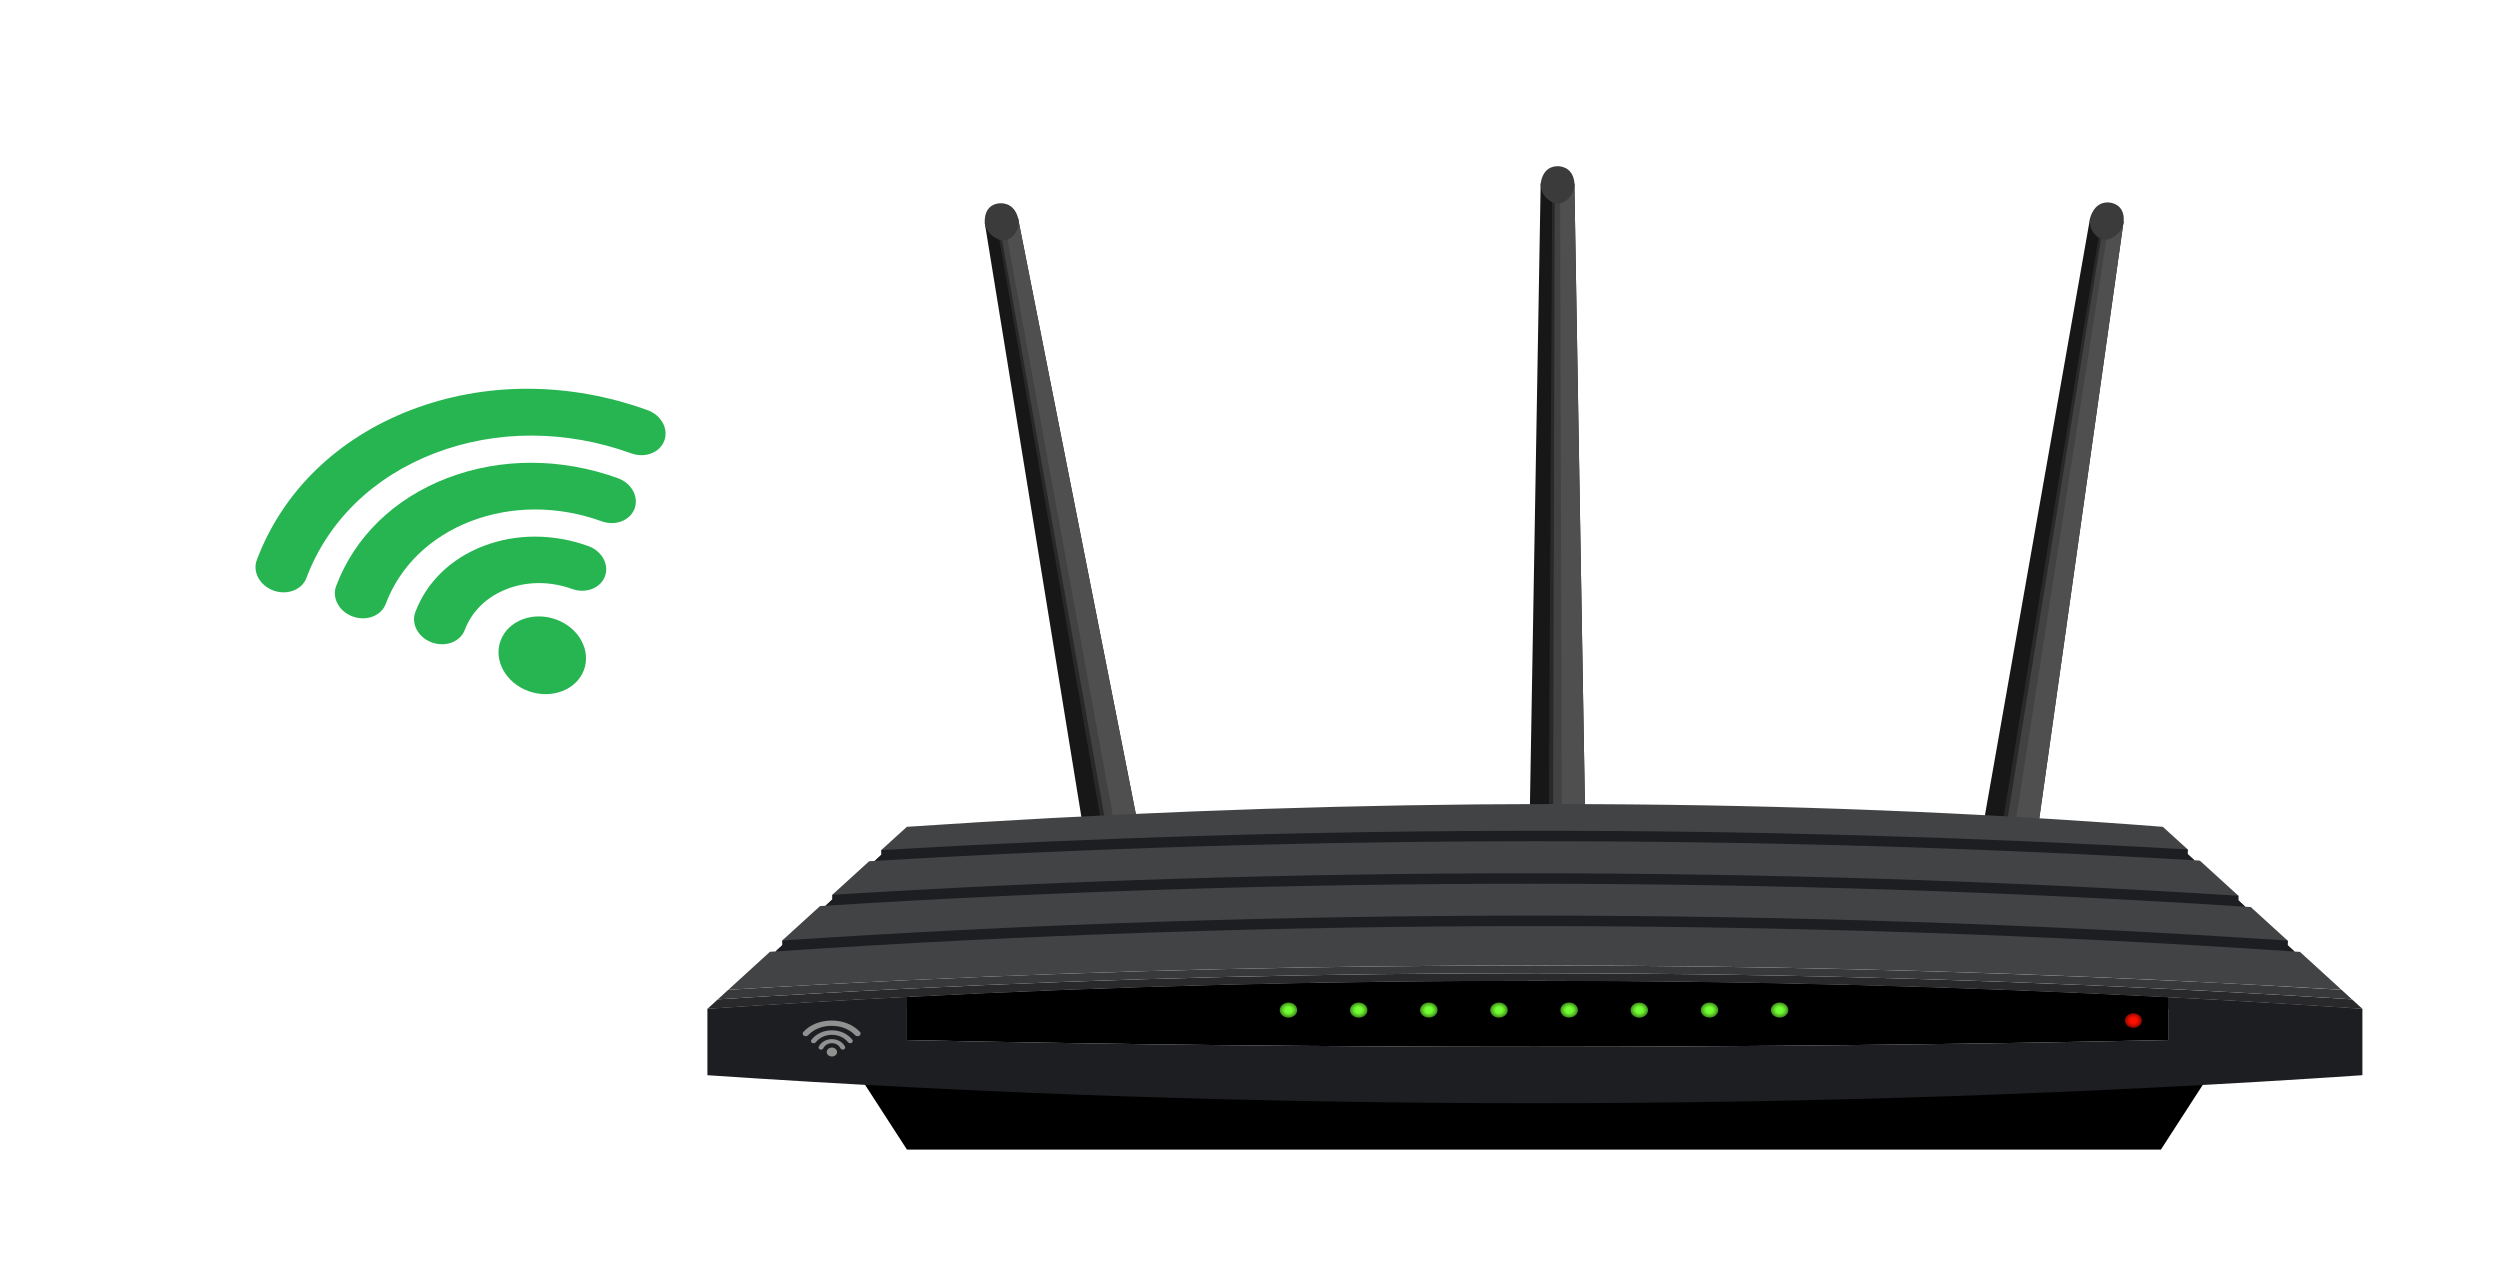 <svg width="361" height="184" viewBox="0 0 361 184" fill="none" xmlns="http://www.w3.org/2000/svg">
<path d="M293.297 126.508L285.244 125.561L301.815 31.465L306.641 32.032L293.297 126.508Z" fill="#171717"/>
<path d="M290.521 126.181L288.021 125.887L303.469 31.659L304.967 31.835L290.521 126.181Z" fill="#292929"/>
<path d="M293.297 126.508L289.271 126.034L304.213 31.747L306.641 32.032L293.297 126.508Z" fill="#4F4F4F"/>
<path d="M289.9 126.108L288.641 125.96L303.838 31.703L304.593 31.791L289.9 126.108Z" fill="#424242"/>
<path d="M306.655 32.034C306.39 33.912 304.591 34.725 303.779 34.63C303.055 34.545 301.469 33.35 301.815 31.465C302.469 29.323 303.882 29.159 304.632 29.248C305.459 29.345 306.843 29.924 306.655 32.034Z" fill="#3B3B3B"/>
<path d="M228.956 121.687H220.828L222.471 26.525H227.342L228.956 121.687Z" fill="#171717"/>
<path d="M226.153 121.687H223.63L224.14 26.525H225.652L226.153 121.687Z" fill="#292929"/>
<path d="M228.956 121.687H224.892V26.525H227.342L228.956 121.687Z" fill="#4F4F4F"/>
<path d="M225.528 121.687H224.257L224.514 26.525H225.276L225.528 121.687Z" fill="#424242"/>
<path d="M227.355 26.525C227.388 28.416 225.733 29.432 224.913 29.432C224.183 29.432 222.424 28.433 222.471 26.525C222.782 24.326 224.156 24 224.913 24C225.748 24 227.21 24.412 227.355 26.525Z" fill="#3B3B3B"/>
<path d="M165.561 125.367L157.53 126.442L142.199 32.19L147.013 31.546L165.561 125.367Z" fill="#171717"/>
<path d="M162.792 125.738L160.298 126.071L143.849 31.969L145.343 31.769L162.792 125.738Z" fill="#292929"/>
<path d="M165.561 125.367L161.545 125.905L144.592 31.87L147.013 31.546L165.561 125.367Z" fill="#4F4F4F"/>
<path d="M162.173 125.82L160.917 125.989L144.217 31.92L144.97 31.819L162.173 125.82Z" fill="#424242"/>
<path d="M147.026 31.544C147.395 33.409 145.941 34.631 145.13 34.74C144.409 34.836 142.493 34.082 142.199 32.19C142.115 29.977 143.415 29.472 144.163 29.372C144.988 29.262 146.506 29.476 147.026 31.544Z" fill="#3B3B3B"/>
<path d="M341.131 145.681C331.785 145.048 322.435 144.486 313.08 144.009C252.426 140.861 191.615 140.849 130.961 143.969C121.352 144.459 111.748 145.032 102.147 145.681L103.654 144.307C112.75 143.726 121.856 143.209 130.961 142.763C191.615 139.778 252.426 139.79 313.08 142.803C321.931 143.237 330.783 143.742 339.625 144.308L341.131 145.681Z" fill="#29292B"/>
<path d="M339.625 144.307C330.783 143.742 321.931 143.237 313.079 142.803C252.426 139.79 191.615 139.778 130.961 142.763C121.855 143.209 112.75 143.726 103.653 144.307L105.164 142.926C113.757 142.405 122.359 141.943 130.961 141.541C191.615 138.696 252.426 138.707 313.079 141.581C321.427 141.971 329.776 142.421 338.114 142.926L339.625 144.307Z" fill="#38393B"/>
<path d="M338.113 142.925C329.779 142.419 321.427 141.974 313.075 141.575C252.422 138.706 191.608 138.69 130.955 141.544C122.354 141.943 113.752 142.403 105.169 142.925L111.188 137.433H111.224C111.473 137.417 111.74 137.402 111.99 137.387L112.987 136.466L112.969 135.806V135.791L118.418 130.836H118.436C118.685 130.821 118.952 130.805 119.202 130.79L120.199 129.869V129.194L125.506 124.362H125.523C125.791 124.347 126.04 124.331 126.307 124.316L127.286 123.41L127.269 122.751V122.736L130.955 119.391C158.753 117.52 186.177 116.415 213.191 116.154C215.097 116.139 217.02 116.123 218.943 116.123C220.884 116.108 222.825 116.108 224.766 116.108C226.654 116.108 228.524 116.108 230.394 116.123C258.156 116.246 285.473 117.305 312.31 119.391L315.907 122.659L315.889 123.318L316.869 124.224C317.136 124.239 317.385 124.254 317.652 124.27L323.226 129.348L323.208 129.992L324.223 130.928C324.473 130.943 324.74 130.959 324.989 130.974H325.007L330.331 135.822L330.349 135.837L330.331 136.481L331.328 137.402C331.578 137.417 331.845 137.433 332.094 137.448H332.112L338.113 142.925Z" fill="#424345"/>
<path d="M341.131 145.68H102.147C111.748 145.032 121.352 144.459 130.961 143.969C191.615 140.849 252.426 140.861 313.08 144.009C322.435 144.487 331.785 145.048 341.131 145.68Z" fill="#404143"/>
<path d="M312.036 166H130.962L124.747 156.387H318.25L312.036 166Z" fill="black"/>
<path d="M341.131 145.681V155.26C261.592 160.653 181.687 160.653 102.147 155.26V145.681C111.748 145.032 121.352 144.459 130.961 143.969V150.182C191.213 151.487 251.927 151.471 313.08 150.182V144.009C322.435 144.487 331.785 145.048 341.131 145.681Z" fill="#1D1E21"/>
<path d="M313.079 144.009V150.182C251.927 151.471 191.213 151.487 130.961 150.182V143.969C191.615 140.849 252.425 140.861 313.079 144.009Z" fill="black"/>
<path d="M308.923 148.107C309.399 147.697 309.399 147.033 308.923 146.623C308.447 146.213 307.676 146.213 307.2 146.623C306.725 147.033 306.725 147.697 307.2 148.107C307.676 148.517 308.447 148.517 308.923 148.107Z" fill="#990900"/>
<path d="M308.064 148.271C308.645 148.271 309.116 147.865 309.116 147.365C309.116 146.864 308.645 146.459 308.064 146.459C307.483 146.459 307.012 146.864 307.012 147.365C307.012 147.865 307.483 148.271 308.064 148.271Z" fill="#B30B00"/>
<path d="M308.064 148.14C308.561 148.14 308.964 147.793 308.964 147.365C308.964 146.937 308.561 146.59 308.064 146.59C307.567 146.59 307.164 146.937 307.164 147.365C307.164 147.793 307.567 148.14 308.064 148.14Z" fill="#CC0C00"/>
<path d="M308.064 148.006C308.475 148.006 308.808 147.719 308.808 147.365C308.808 147.011 308.475 146.724 308.064 146.724C307.653 146.724 307.32 147.011 307.32 147.365C307.32 147.719 307.653 148.006 308.064 148.006Z" fill="#E60E00"/>
<path d="M308.064 147.829C308.361 147.829 308.603 147.621 308.603 147.365C308.603 147.108 308.361 146.9 308.064 146.9C307.766 146.9 307.524 147.108 307.524 147.365C307.524 147.621 307.766 147.829 308.064 147.829Z" fill="#FF0F00"/>
<path d="M124.146 149.518C123.956 149.683 123.645 149.664 123.477 149.482C122.685 148.625 121.464 148.13 120.094 148.13C118.719 148.13 117.495 148.624 116.705 149.484C116.537 149.666 116.226 149.686 116.036 149.521C115.873 149.38 115.865 149.157 116.009 149.002C116.966 147.969 118.44 147.365 120.094 147.365C121.743 147.365 123.212 147.969 124.172 148.998C124.317 149.153 124.309 149.377 124.146 149.518Z" fill="#919191"/>
<path d="M123.027 150.548C122.855 150.697 122.575 150.665 122.439 150.49C121.94 149.849 121.09 149.426 120.127 149.426C119.157 149.426 118.306 149.852 117.809 150.495C117.674 150.67 117.393 150.703 117.221 150.554L117.218 150.551C117.096 150.446 117.067 150.278 117.162 150.154C117.795 149.322 118.889 148.775 120.127 148.775C121.364 148.775 122.45 149.321 123.082 150.15C123.178 150.275 123.149 150.442 123.027 150.548Z" fill="#919191"/>
<path d="M121.932 151.486C121.747 151.631 121.46 151.567 121.36 151.37C121.139 150.932 120.703 150.637 120.126 150.637C119.544 150.637 119.108 150.933 118.887 151.373C118.788 151.57 118.503 151.634 118.317 151.49C118.202 151.4 118.17 151.257 118.23 151.133C118.541 150.498 119.272 150.051 120.126 150.051C120.976 150.051 121.707 150.495 122.018 151.129C122.079 151.253 122.047 151.396 121.932 151.486Z" fill="#919191"/>
<path d="M120.872 151.912C120.872 152.269 120.536 152.558 120.126 152.558C119.711 152.558 119.376 152.269 119.376 151.912C119.376 151.559 119.711 151.27 120.126 151.27C120.536 151.27 120.872 151.559 120.872 151.912Z" fill="#919191"/>
<path d="M187.284 146.105C187.444 145.522 187.026 144.938 186.349 144.8C185.672 144.661 184.994 145.022 184.833 145.605C184.673 146.188 185.092 146.772 185.768 146.911C186.445 147.049 187.123 146.688 187.284 146.105Z" fill="#44991E"/>
<path d="M186.063 146.787C186.664 146.787 187.151 146.367 187.151 145.85C187.151 145.332 186.664 144.913 186.063 144.913C185.463 144.913 184.976 145.332 184.976 145.85C184.976 146.367 185.463 146.787 186.063 146.787Z" fill="#50B323"/>
<path d="M186.993 145.85C186.993 146.293 186.577 146.651 186.063 146.651C185.549 146.651 185.133 146.293 185.133 145.85C185.133 145.407 185.549 145.049 186.063 145.049C186.577 145.049 186.993 145.407 186.993 145.85Z" fill="#5CCC28"/>
<path d="M186.832 145.85C186.832 146.216 186.488 146.512 186.063 146.512C185.638 146.512 185.294 146.216 185.294 145.85C185.294 145.484 185.638 145.188 186.063 145.188C186.488 145.188 186.832 145.484 186.832 145.85Z" fill="#69E82E"/>
<path d="M186.621 145.85C186.621 146.115 186.371 146.33 186.063 146.33C185.755 146.33 185.506 146.115 185.506 145.85C185.506 145.585 185.755 145.37 186.063 145.37C186.371 145.37 186.621 145.585 186.621 145.85Z" fill="#72FF33"/>
<path d="M197.44 146.033C197.552 145.441 197.086 144.884 196.399 144.788C195.713 144.691 195.066 145.093 194.954 145.684C194.843 146.275 195.308 146.833 195.995 146.929C196.681 147.025 197.328 146.624 197.44 146.033Z" fill="#44991E"/>
<path d="M196.193 146.787C196.794 146.787 197.281 146.367 197.281 145.85C197.281 145.332 196.794 144.913 196.193 144.913C195.592 144.913 195.105 145.332 195.105 145.85C195.105 146.367 195.592 146.787 196.193 146.787Z" fill="#50B323"/>
<path d="M197.123 145.85C197.123 146.293 196.707 146.651 196.193 146.651C195.679 146.651 195.263 146.293 195.263 145.85C195.263 145.407 195.679 145.049 196.193 145.049C196.707 145.049 197.123 145.407 197.123 145.85Z" fill="#5CCC28"/>
<path d="M196.963 145.85C196.963 146.216 196.618 146.512 196.194 146.512C195.769 146.512 195.425 146.216 195.425 145.85C195.425 145.484 195.769 145.187 196.194 145.187C196.618 145.187 196.963 145.484 196.963 145.85Z" fill="#69E82E"/>
<path d="M196.75 145.85C196.75 146.115 196.501 146.33 196.193 146.33C195.885 146.33 195.636 146.115 195.636 145.85C195.636 145.585 195.885 145.37 196.193 145.37C196.501 145.37 196.75 145.585 196.75 145.85Z" fill="#72FF33"/>
<path d="M207.212 146.617C207.704 146.193 207.704 145.506 207.212 145.082C206.72 144.659 205.923 144.659 205.431 145.082C204.94 145.506 204.94 146.193 205.431 146.617C205.923 147.04 206.72 147.04 207.212 146.617Z" fill="#44991E"/>
<path d="M206.323 146.787C206.924 146.787 207.411 146.367 207.411 145.85C207.411 145.332 206.924 144.913 206.323 144.913C205.722 144.913 205.235 145.332 205.235 145.85C205.235 146.367 205.722 146.787 206.323 146.787Z" fill="#50B323"/>
<path d="M207.254 145.85C207.254 146.293 206.838 146.651 206.324 146.651C205.81 146.651 205.394 146.293 205.394 145.85C205.394 145.407 205.81 145.049 206.324 145.049C206.838 145.049 207.254 145.407 207.254 145.85Z" fill="#5CCC28"/>
<path d="M207.092 145.85C207.092 146.216 206.747 146.512 206.323 146.512C205.898 146.512 205.554 146.216 205.554 145.85C205.554 145.484 205.898 145.188 206.323 145.188C206.747 145.188 207.092 145.484 207.092 145.85Z" fill="#69E82E"/>
<path d="M206.881 145.85C206.881 146.115 206.632 146.33 206.324 146.33C206.016 146.33 205.767 146.115 205.767 145.85C205.767 145.585 206.016 145.37 206.324 145.37C206.632 145.37 206.881 145.585 206.881 145.85Z" fill="#72FF33"/>
<path d="M217.675 146.106C217.836 145.523 217.417 144.938 216.741 144.8C216.064 144.662 215.386 145.022 215.225 145.605C215.065 146.188 215.483 146.773 216.16 146.911C216.836 147.049 217.515 146.689 217.675 146.106Z" fill="#44991E"/>
<path d="M216.454 146.787C217.055 146.787 217.541 146.367 217.541 145.85C217.541 145.332 217.055 144.913 216.454 144.913C215.853 144.913 215.366 145.332 215.366 145.85C215.366 146.367 215.853 146.787 216.454 146.787Z" fill="#50B323"/>
<path d="M217.384 145.85C217.384 146.293 216.967 146.651 216.454 146.651C215.94 146.651 215.523 146.293 215.523 145.85C215.523 145.407 215.94 145.049 216.454 145.049C216.967 145.049 217.384 145.407 217.384 145.85Z" fill="#5CCC28"/>
<path d="M217.222 145.85C217.222 146.216 216.878 146.512 216.454 146.512C216.029 146.512 215.685 146.216 215.685 145.85C215.685 145.484 216.029 145.188 216.454 145.188C216.878 145.188 217.222 145.484 217.222 145.85Z" fill="#69E82E"/>
<path d="M217.011 145.85C217.011 146.115 216.762 146.33 216.454 146.33C216.146 146.33 215.896 146.115 215.896 145.85C215.896 145.585 216.146 145.37 216.454 145.37C216.762 145.37 217.011 145.585 217.011 145.85Z" fill="#72FF33"/>
<path d="M227.472 146.617C227.964 146.193 227.964 145.506 227.472 145.083C226.98 144.659 226.183 144.659 225.691 145.083C225.199 145.506 225.199 146.193 225.691 146.617C226.183 147.04 226.98 147.04 227.472 146.617Z" fill="#44991E"/>
<path d="M226.584 146.787C227.184 146.787 227.671 146.367 227.671 145.85C227.671 145.332 227.184 144.913 226.584 144.913C225.983 144.913 225.496 145.332 225.496 145.85C225.496 146.367 225.983 146.787 226.584 146.787Z" fill="#50B323"/>
<path d="M227.514 145.85C227.514 146.293 227.097 146.651 226.584 146.651C226.07 146.651 225.653 146.293 225.653 145.85C225.653 145.407 226.07 145.049 226.584 145.049C227.097 145.049 227.514 145.407 227.514 145.85Z" fill="#5CCC28"/>
<path d="M227.352 145.85C227.352 146.216 227.008 146.512 226.583 146.512C226.159 146.512 225.814 146.216 225.814 145.85C225.814 145.484 226.159 145.187 226.583 145.187C227.008 145.188 227.352 145.484 227.352 145.85Z" fill="#69E82E"/>
<path d="M227.141 145.85C227.141 146.115 226.892 146.33 226.584 146.33C226.276 146.33 226.026 146.115 226.026 145.85C226.026 145.585 226.276 145.37 226.584 145.37C226.892 145.37 227.141 145.585 227.141 145.85Z" fill="#72FF33"/>
<path d="M237.939 146.113C238.098 145.53 237.679 144.946 237.002 144.808C236.326 144.67 235.647 145.031 235.488 145.614C235.328 146.197 235.747 146.782 236.424 146.919C237.1 147.057 237.779 146.696 237.939 146.113Z" fill="#44991E"/>
<path d="M236.715 146.787C237.315 146.787 237.802 146.367 237.802 145.85C237.802 145.332 237.315 144.913 236.715 144.913C236.114 144.913 235.627 145.332 235.627 145.85C235.627 146.367 236.114 146.787 236.715 146.787Z" fill="#50B323"/>
<path d="M237.645 145.85C237.645 146.293 237.228 146.651 236.714 146.651C236.201 146.651 235.784 146.293 235.784 145.85C235.784 145.407 236.201 145.049 236.714 145.049C237.228 145.049 237.645 145.407 237.645 145.85Z" fill="#5CCC28"/>
<path d="M237.483 145.85C237.483 146.216 237.139 146.512 236.714 146.512C236.29 146.512 235.945 146.216 235.945 145.85C235.945 145.484 236.29 145.187 236.714 145.187C237.139 145.187 237.483 145.484 237.483 145.85Z" fill="#69E82E"/>
<path d="M237.272 145.85C237.272 146.115 237.022 146.33 236.715 146.33C236.407 146.33 236.157 146.115 236.157 145.85C236.157 145.585 236.407 145.37 236.715 145.37C237.023 145.37 237.272 145.585 237.272 145.85Z" fill="#72FF33"/>
<path d="M248.095 146.025C248.206 145.433 247.74 144.876 247.054 144.78C246.367 144.684 245.72 145.086 245.609 145.677C245.498 146.269 245.964 146.826 246.65 146.922C247.337 147.018 247.983 146.616 248.095 146.025Z" fill="#44991E"/>
<path d="M246.846 146.787C247.447 146.787 247.934 146.367 247.934 145.85C247.934 145.332 247.447 144.913 246.846 144.913C246.246 144.913 245.759 145.332 245.759 145.85C245.759 146.367 246.246 146.787 246.846 146.787Z" fill="#50B323"/>
<path d="M247.777 145.85C247.777 146.293 247.361 146.651 246.847 146.651C246.333 146.651 245.917 146.293 245.917 145.85C245.917 145.407 246.333 145.049 246.847 145.049C247.361 145.049 247.777 145.407 247.777 145.85Z" fill="#5CCC28"/>
<path d="M247.615 145.85C247.615 146.216 247.271 146.512 246.846 146.512C246.421 146.512 246.077 146.216 246.077 145.85C246.077 145.484 246.421 145.188 246.846 145.188C247.271 145.188 247.615 145.484 247.615 145.85Z" fill="#69E82E"/>
<path d="M247.405 145.85C247.405 146.115 247.155 146.33 246.847 146.33C246.54 146.33 246.29 146.115 246.29 145.85C246.29 145.585 246.54 145.37 246.847 145.37C247.155 145.37 247.405 145.585 247.405 145.85Z" fill="#72FF33"/>
<path d="M257.864 146.617C258.355 146.193 258.355 145.506 257.864 145.083C257.372 144.659 256.574 144.659 256.083 145.083C255.591 145.506 255.591 146.193 256.083 146.617C256.574 147.041 257.372 147.041 257.864 146.617Z" fill="#44991E"/>
<path d="M256.976 146.787C257.577 146.787 258.064 146.367 258.064 145.85C258.064 145.332 257.577 144.913 256.976 144.913C256.376 144.913 255.889 145.332 255.889 145.85C255.889 146.367 256.376 146.787 256.976 146.787Z" fill="#50B323"/>
<path d="M257.905 145.85C257.905 146.293 257.489 146.651 256.975 146.651C256.461 146.651 256.045 146.293 256.045 145.85C256.045 145.407 256.461 145.049 256.975 145.049C257.489 145.049 257.905 145.407 257.905 145.85Z" fill="#5CCC28"/>
<path d="M257.745 145.85C257.745 146.216 257.401 146.512 256.976 146.512C256.551 146.512 256.207 146.216 256.207 145.85C256.207 145.484 256.551 145.187 256.976 145.187C257.401 145.187 257.745 145.484 257.745 145.85Z" fill="#69E82E"/>
<path d="M257.533 145.85C257.533 146.115 257.283 146.33 256.975 146.33C256.667 146.33 256.418 146.115 256.418 145.85C256.418 145.585 256.668 145.37 256.975 145.37C257.283 145.37 257.533 145.585 257.533 145.85Z" fill="#72FF33"/>
<path d="M316.868 124.224C253.436 120.526 189.738 120.557 126.307 124.316L127.286 123.41L127.268 122.751C190.076 119.069 253.098 119.038 315.907 122.659L315.889 123.318L316.868 124.224Z" fill="#1D1E21"/>
<path d="M330.331 136.481L331.328 137.402C258.334 132.508 184.966 132.508 111.989 137.387L112.987 136.466L112.969 135.806C185.322 131.005 257.978 131.02 330.331 135.822L330.349 135.837L330.331 136.481Z" fill="#1D1E21"/>
<path d="M323.208 129.992L324.222 130.928C256.001 126.556 187.441 126.51 119.201 130.79L120.198 129.869V129.21C187.797 125.021 255.645 125.067 323.225 129.348L323.208 129.992Z" fill="#1D1E21"/>
<path d="M72.3 92.469C71.214 95.331 73.022 98.615 76.337 99.805C79.652 100.993 83.221 99.637 84.308 96.777C85.394 93.915 83.586 90.63 80.271 89.441C76.955 88.252 73.387 89.607 72.3 92.469Z" fill="#26B551"/>
<path d="M69.841 78.835C65.124 80.636 61.617 84.031 59.973 88.391C59.326 90.102 60.401 92.065 62.373 92.775C64.345 93.486 66.466 92.676 67.112 90.965C68.131 88.26 70.307 86.154 73.235 85.035C76.164 83.917 79.494 83.92 82.611 85.046C83.598 85.401 84.623 85.376 85.478 85.049C86.338 84.721 87.027 84.092 87.35 83.236C87.997 81.526 86.922 79.563 84.95 78.852C79.926 77.039 74.558 77.034 69.841 78.835Z" fill="#26B551"/>
<path d="M64.615 69.022C56.93 71.964 51.221 77.504 48.54 84.623C47.893 86.341 48.97 88.314 50.946 89.028C52.923 89.742 55.051 88.927 55.697 87.209C57.751 81.753 62.127 77.507 68.017 75.252C73.904 72.999 80.605 73.005 86.879 75.273C87.867 75.631 88.895 75.605 89.752 75.277C90.614 74.947 91.305 74.315 91.629 73.455C92.276 71.737 91.199 69.765 89.223 69.05C81.037 66.091 72.3 66.081 64.615 69.022Z" fill="#26B551"/>
<path d="M93.515 59.229C82.161 55.119 70.04 55.105 59.38 59.191C48.72 63.277 40.803 70.971 37.085 80.858C36.437 82.582 37.516 84.559 39.494 85.274C40.485 85.632 41.511 85.607 42.372 85.277C43.232 84.947 43.929 84.312 44.25 83.451C47.341 75.231 53.925 68.834 62.787 65.437C71.648 62.041 81.726 62.052 91.165 65.469C93.144 66.186 95.271 65.369 95.922 63.647C96.57 61.924 95.491 59.947 93.515 59.229Z" fill="#26B551"/>
</svg>
